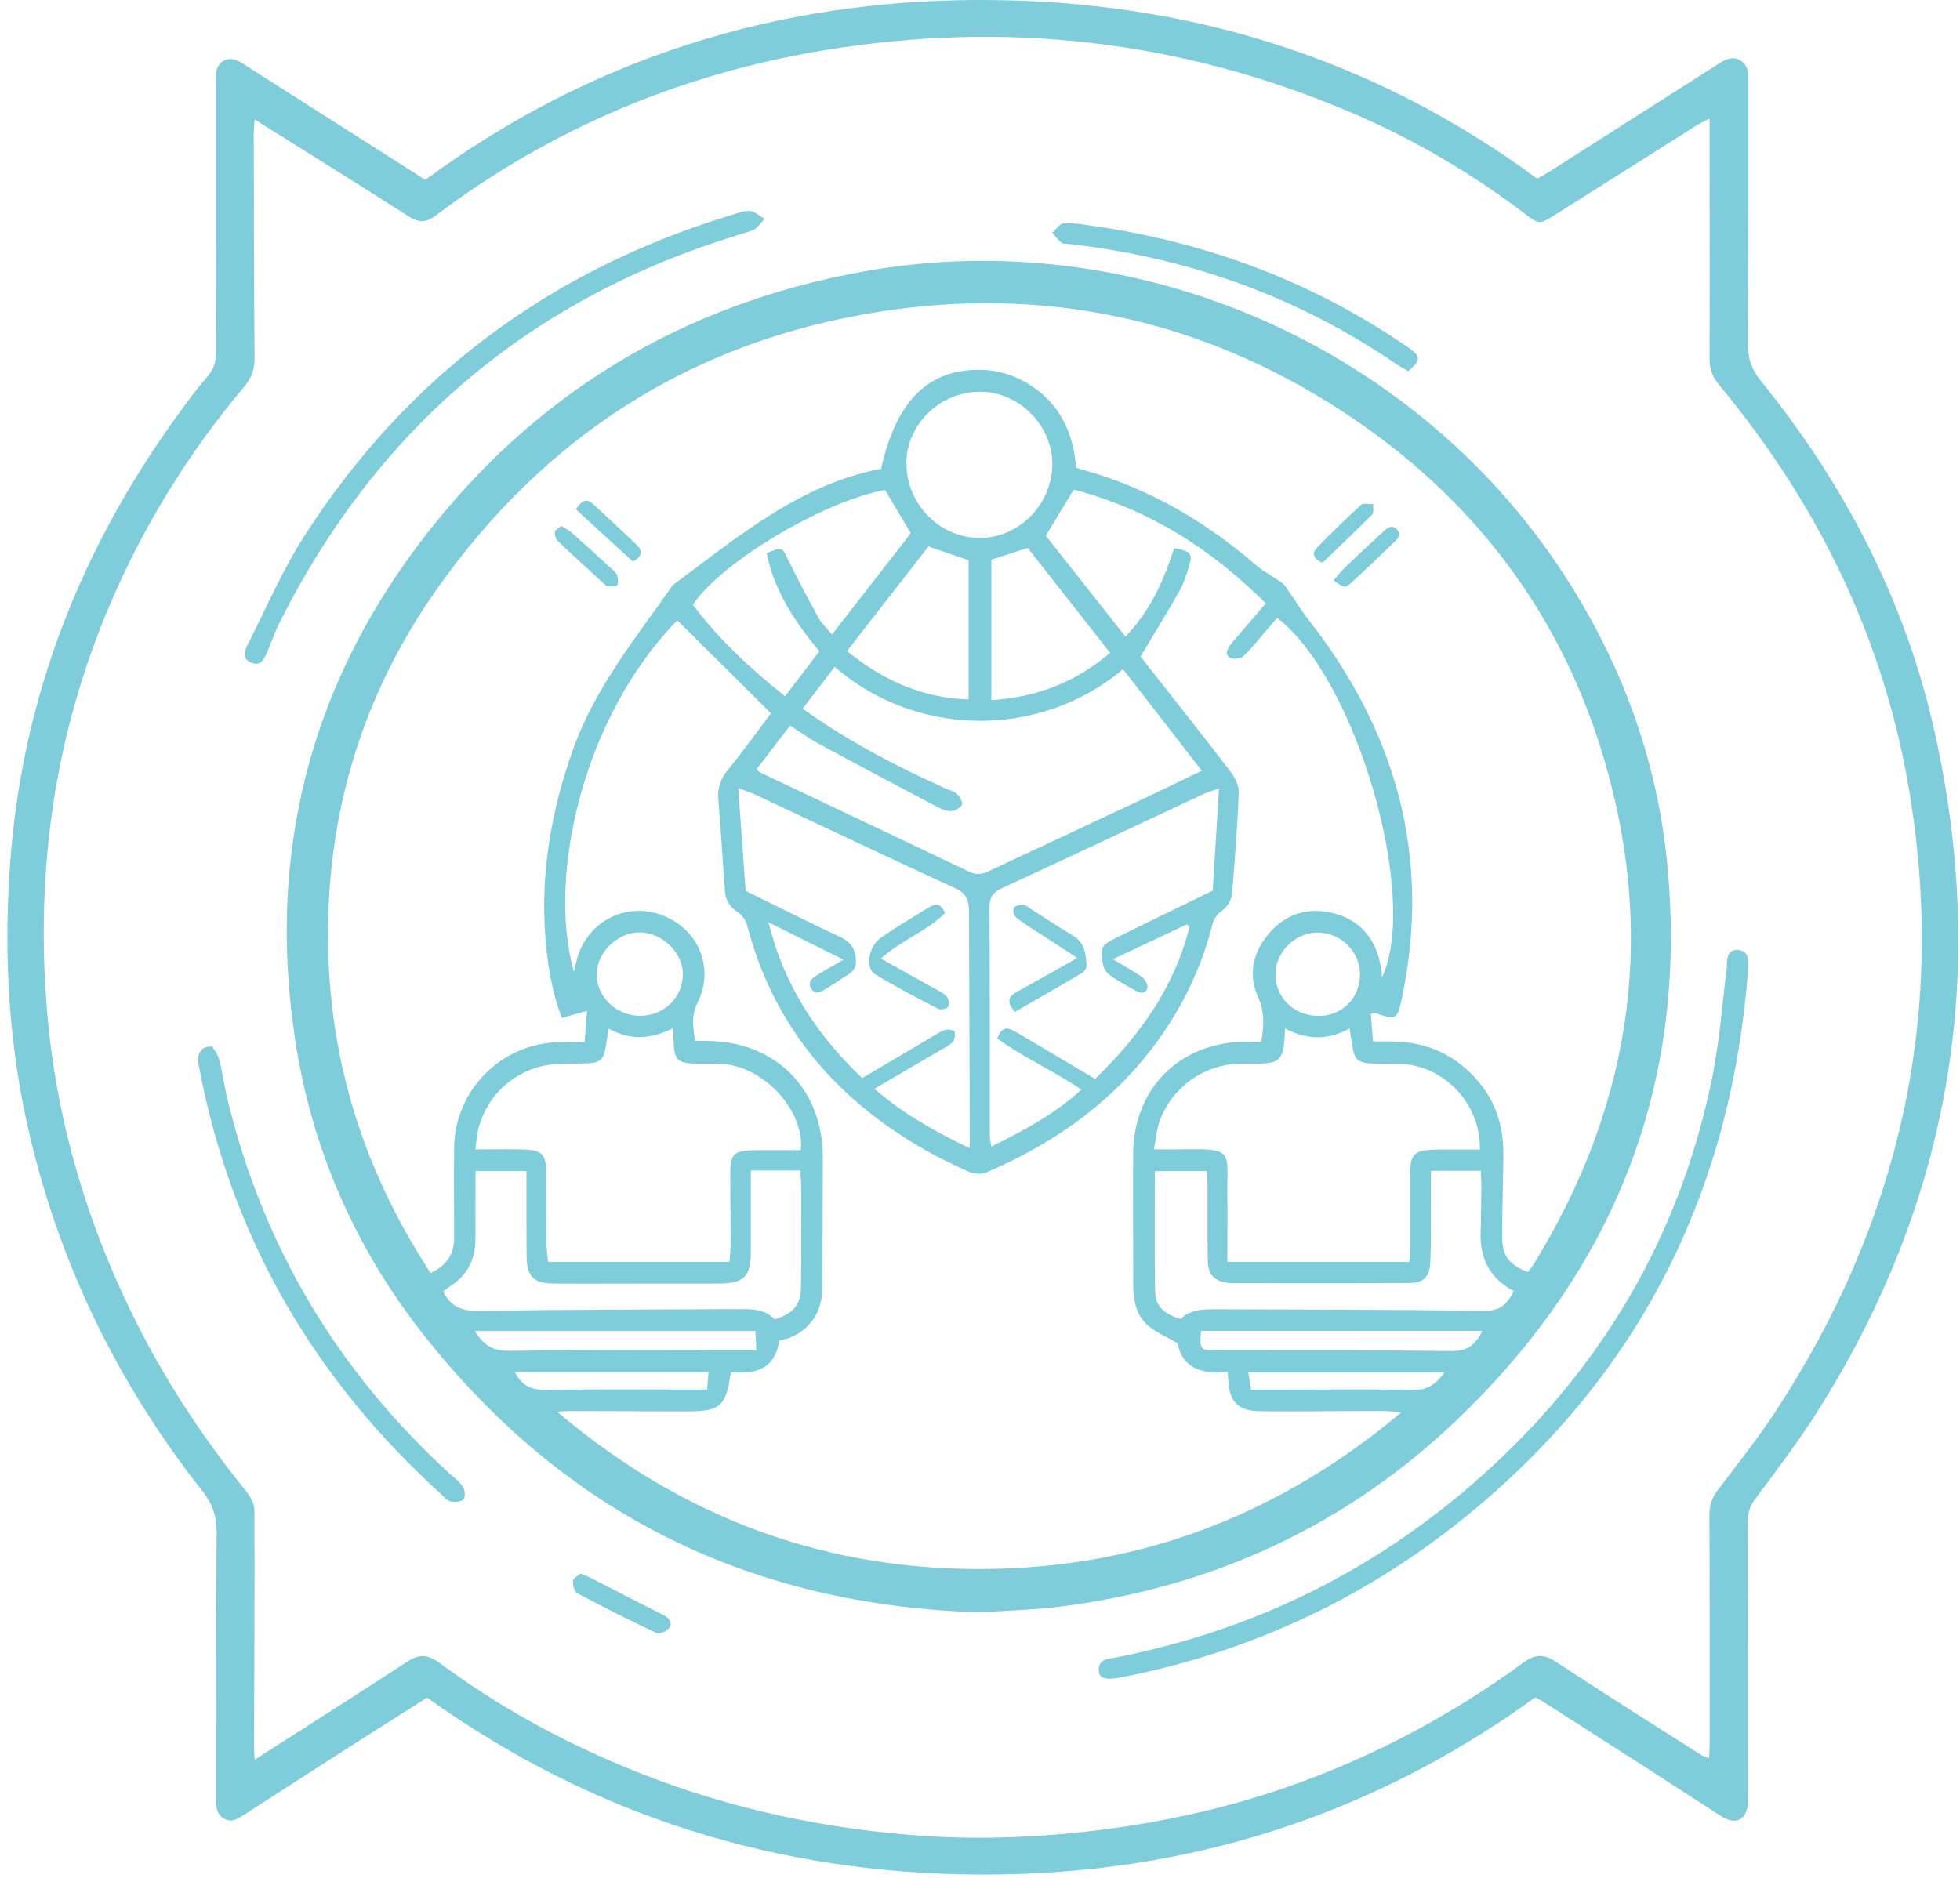 <svg width="264" height="253" viewBox="0 0 264 253" fill="none" xmlns="http://www.w3.org/2000/svg">
<path d="M57.28 24.23C79.61 7.8 104.66 0 132.15 0C159.61 0 184.7 7.62 207.06 24.07C207.63 23.74 208.22 23.43 208.78 23.07C216.14 18.38 223.51 13.68 230.87 8.99C231.04 8.88 231.22 8.78 231.39 8.66C232.32 8.05 233.29 7.49 234.4 8.14C235.5 8.78 235.5 9.91 235.5 11.02C235.49 22.8 235.52 34.59 235.43 46.37C235.42 48.32 235.95 49.8 237.17 51.31C248.5 65.3 256.64 80.96 260.57 98.55C267.83 131.05 262.77 161.59 244.99 189.87C242.37 194.04 239.37 197.99 236.42 201.95C235.67 202.96 235.41 203.91 235.42 205.1C235.45 217.15 235.46 229.21 235.47 241.26C235.47 241.8 235.49 242.35 235.45 242.88C235.27 245.21 233.81 245.95 231.84 244.69C228.48 242.54 225.14 240.35 221.78 238.19C217.17 235.23 212.55 232.27 207.94 229.32C207.6 229.1 207.24 228.94 206.78 228.69C184.51 244.82 159.56 252.64 132.12 252.55C104.8 252.46 79.87 244.71 57.53 228.72C54.04 230.93 50.62 233.08 47.21 235.27C42.42 238.34 37.65 241.42 32.87 244.5C32.07 245.01 31.29 245.59 30.25 245.05C29.14 244.48 29.12 243.47 29.12 242.43C29.12 230.44 29.08 218.46 29.18 206.47C29.2 204.31 28.64 202.64 27.31 200.95C16.18 186.83 8.37 171.08 4.15 153.56C1.23 141.55 0.49 129.38 1.31 117.08C2.83 94.15 10.9 73.66 24.44 55.22C25.52 53.75 26.6 52.26 27.81 50.9C28.78 49.82 29.14 48.7 29.14 47.24C29.09 35.19 29.1 23.13 29.1 11.08C29.1 10.61 29.05 10.12 29.13 9.66C29.39 8.29 30.58 7.61 31.88 8.12C32.44 8.34 32.94 8.72 33.45 9.05C41.33 14.06 49.2 19.08 57.27 24.22L57.28 24.23ZM34.3 16.11C34.25 16.85 34.18 17.3 34.18 17.75C34.2 27.91 34.21 38.07 34.29 48.22C34.3 49.74 33.89 50.91 32.91 52.08C25.28 61.15 19.12 71.15 14.54 82.09C7.33 99.28 4.82 117.19 6.3 135.73C7.54 151.26 11.97 165.85 19.12 179.64C23.03 187.18 27.74 194.19 33.07 200.8C33.67 201.54 34.27 202.56 34.27 203.45C34.32 214.08 34.25 224.71 34.22 235.34C34.22 235.84 34.27 236.34 34.31 237.08C34.98 236.65 35.42 236.37 35.86 236.08C42.18 232.03 48.53 228.01 54.82 223.89C56.41 222.85 57.62 222.86 59.18 224.02C66.87 229.74 75.2 234.33 84.05 238.02C96.4 243.17 109.26 246.12 122.56 247.21C129.85 247.81 137.16 247.68 144.46 246.96C154.54 245.96 164.37 243.95 173.92 240.57C185.16 236.59 195.58 231.03 205.2 223.99C206.73 222.87 207.93 222.81 209.56 223.88C216 228.13 222.53 232.23 229.04 236.38C229.35 236.58 229.73 236.68 230.2 236.88C230.23 236.18 230.28 235.64 230.28 235.11C230.28 224.75 230.3 214.39 230.25 204.03C230.25 202.72 230.62 201.73 231.41 200.7C234.07 197.2 236.81 193.74 239.22 190.07C255.73 164.83 262.08 137.28 257.31 107.41C253.98 86.54 245.06 68.15 231.6 51.92C230.73 50.87 230.27 49.86 230.27 48.46C230.31 38.51 230.27 28.55 230.27 18.6C230.27 17.82 230.27 17.05 230.27 15.98C229.5 16.37 229.08 16.55 228.7 16.79C222.29 20.83 215.89 24.89 209.48 28.93C207.32 30.29 207.31 30.26 205.22 28.67C197.96 23.16 190.12 18.61 181.75 15.06C158.98 5.39 135.35 2.75 110.97 6.78C91.74 9.96 74.25 17.31 58.66 29.06C57.35 30.05 56.38 30 55.04 29.15C48.26 24.81 41.43 20.57 34.31 16.1L34.3 16.11Z" fill="#7FCCDB"/>
<path d="M132.02 217.23C101.02 216.31 75.99 203.93 56.96 179.71C47.79 168.04 41.99 154.76 39.76 140.11C36 115.42 41.54 92.85 56.69 72.94C71.76 53.13 91.78 41.01 116.26 36.59C153.38 29.88 191.69 46.99 211.61 78.89C218.93 90.62 223.41 103.35 224.64 117.14C227.24 146.25 217.45 170.81 196.63 190.92C181.73 205.31 163.73 213.74 143.14 216.41C139.39 216.9 135.59 216.98 132.02 217.23ZM205.8 171.37C206.07 171.02 206.29 170.77 206.47 170.49C219.36 149.66 223.06 127.34 216.47 103.7C210.74 83.13 198.6 67 180.7 55.35C161.61 42.94 140.63 38.48 118.24 42.03C93.21 46 73.35 58.74 58.77 79.47C49.92 92.05 45.06 106.14 44.29 121.51C43.44 138.46 47.44 154.25 56.28 168.78C56.83 169.68 57.39 170.57 57.98 171.53C60.15 170.5 61.17 169 61.17 166.81C61.17 162.75 61.13 158.68 61.17 154.62C61.26 146.96 67.36 140.73 75.04 140.41C76.18 140.36 77.32 140.41 78.74 140.41C78.86 138.9 78.97 137.57 79.07 136.18C77.76 136.56 76.77 136.84 75.67 137.15C74.2 133.2 73.66 129.38 73.41 125.56C72.87 117.14 74.33 109.02 77.15 101.06C80.12 92.67 85.66 85.92 90.65 78.8C99.37 72.36 107.71 65.24 118.68 63.16C120.64 54.29 124.77 50.03 131.33 49.83C134.37 49.73 137.08 50.62 139.5 52.39C143.08 55 144.61 58.74 144.94 63.02C145.33 63.14 145.58 63.22 145.84 63.29C154.61 65.72 162.26 70.17 169.12 76.09C170.17 76.99 171.43 77.64 172.57 78.44C172.84 78.63 173.07 78.9 173.26 79.17C174.26 80.6 175.16 82.1 176.23 83.47C188.07 98.59 192.82 115.45 188.83 134.47C188.21 137.42 188.08 137.46 185.21 136.47C185.11 136.44 184.97 136.52 184.64 136.61C184.74 137.81 184.84 139.03 184.94 140.31C186 140.31 186.74 140.31 187.48 140.31C192.23 140.35 196.16 142.15 199.21 145.8C201.62 148.69 202.56 152.09 202.5 155.8C202.45 159.39 202.34 162.98 202.33 166.56C202.33 169.17 203.22 170.39 205.77 171.37H205.8ZM75.02 190.18C92.06 204.64 111.66 211.85 133.93 211.37C154.69 210.93 172.86 203.61 188.71 190.32C187.63 190.1 186.62 190.1 185.61 190.1C180.33 190.11 175.05 190.17 169.76 190.13C166.79 190.11 165.57 188.87 165.44 185.96C165.43 185.64 165.39 185.32 165.34 184.81C161.84 185.23 159.21 184.25 158.61 180.96C157.11 180.1 155.86 179.58 154.84 178.77C153.05 177.35 152.64 175.29 152.64 173.11C152.64 167.22 152.59 161.33 152.63 155.44C152.69 146.76 158.71 140.62 167.36 140.35C168.22 140.32 169.08 140.35 169.88 140.35C170.29 138.09 170.33 136.25 169.42 134.23C168.07 131.22 168.82 128.19 170.97 125.71C173.12 123.23 175.93 122.25 179.2 122.94C183.39 123.83 185.83 126.9 186.16 131.66C191.21 120.83 182.67 91.42 172.02 83.24C171.55 83.79 171.08 84.36 170.59 84.91C169.57 86.09 168.61 87.33 167.49 88.39C167.12 88.74 166.19 88.87 165.74 88.65C164.96 88.26 165.26 87.5 165.7 86.92C166.06 86.43 166.48 85.98 166.87 85.52C168.05 84.14 169.23 82.76 170.49 81.29C163.07 73.84 154.55 68.56 144.63 65.96C143.31 68.14 142.13 70.08 140.86 72.17C144.38 76.63 147.95 81.16 151.59 85.77C155.01 82.24 156.78 78.09 158.16 73.85C160.4 74.27 160.67 74.58 160.18 76.21C159.83 77.37 159.46 78.56 158.87 79.61C157.22 82.53 155.45 85.39 153.63 88.44C153.68 88.51 153.92 88.83 154.16 89.14C158.01 94.04 161.88 98.91 165.67 103.86C166.29 104.67 166.89 105.78 166.85 106.74C166.69 111.2 166.33 115.65 165.99 120.1C165.91 121.21 165.42 122.11 164.44 122.82C163.9 123.2 163.46 123.93 163.3 124.58C161.95 129.88 159.71 134.77 156.61 139.27C150.63 147.96 142.42 153.85 132.85 157.97C132.16 158.27 131.09 158.14 130.38 157.82C128.16 156.82 125.97 155.74 123.88 154.51C112.16 147.63 104.07 137.91 100.61 124.58C100.45 123.96 99.94 123.3 99.4 122.93C98.37 122.22 97.74 121.37 97.65 120.12C97.35 115.94 97.08 111.76 96.75 107.58C96.63 106.07 97.1 104.87 98.07 103.69C100.11 101.19 101.99 98.56 103.85 96.1C99.54 91.82 95.38 87.69 91.23 83.57C78.58 96.53 73.66 117.97 77.29 130.92C77.49 130.15 77.66 129.29 77.95 128.47C79.66 123.77 84.76 121.51 89.37 123.37C94.16 125.31 96.25 130.47 93.96 135.08C93.09 136.82 93.32 138.42 93.66 140.24C94.21 140.24 94.68 140.24 95.14 140.24C104.43 140.25 110.85 146.68 110.83 155.96C110.82 161.58 110.78 167.2 110.78 172.82C110.78 174.61 110.58 176.33 109.48 177.83C108.35 179.36 106.85 180.29 104.96 180.59C104.4 184.57 101.63 185.17 98.43 184.85C97.79 189.53 97.05 190.16 92.37 190.15C87.16 190.14 81.94 190.12 76.73 190.11C76.15 190.11 75.58 190.16 75 190.19L75.02 190.18ZM107.88 154.94C107.88 154.17 107.91 153.84 107.88 153.51C107.34 148.47 102.33 143.65 97.25 143.34C95.83 143.25 94.4 143.36 92.99 143.27C91.37 143.17 90.89 142.62 90.77 140.99C90.72 140.28 90.69 139.57 90.64 138.54C87.61 140.04 84.82 140.18 81.99 138.58C81.84 139.52 81.72 140.18 81.62 140.84C81.32 142.82 80.9 143.21 78.85 143.27C77.63 143.31 76.41 143.27 75.2 143.33C70.05 143.59 65.8 147 64.45 152.01C64.21 152.88 64.18 153.81 64.03 154.86C66.47 154.86 68.62 154.8 70.77 154.88C72.95 154.96 73.53 155.57 73.56 157.74C73.6 160.92 73.56 164.1 73.6 167.29C73.6 168.2 73.74 169.11 73.82 170.01H98.25C98.31 169.08 98.42 168.28 98.41 167.48C98.41 164.43 98.37 161.39 98.36 158.34C98.34 155.48 98.78 155.01 101.61 154.96C103.63 154.93 105.65 154.96 107.89 154.96L107.88 154.94ZM165.33 170.01H189.85C189.89 169.23 189.95 168.57 189.95 167.91C189.95 164.6 189.95 161.28 189.95 157.97C189.96 155.58 190.52 155.01 192.94 154.9C193.75 154.86 194.56 154.88 195.37 154.88C196.7 154.88 198.02 154.88 199.32 154.88C199.53 149.03 194.83 143.84 189.18 143.37C187.7 143.25 186.21 143.35 184.72 143.28C182.94 143.2 182.44 142.72 182.17 141.05C182.05 140.29 181.93 139.53 181.78 138.57C178.77 140.2 175.97 140.09 173.11 138.57C173.05 139.35 173.02 139.88 172.97 140.42C172.78 142.65 172.17 143.23 169.91 143.29C168.9 143.32 167.88 143.26 166.87 143.3C162 143.49 157.72 146.61 156.14 151.21C155.77 152.29 155.69 153.48 155.44 154.85C156.99 154.85 158.13 154.87 159.27 154.85C166.29 154.69 165.26 155.16 165.32 160.93C165.35 163.89 165.32 166.85 165.32 170.01H165.33ZM151.27 90.16C139.91 99.69 123.26 99.27 112.42 89.84C110.99 91.71 109.58 93.57 108.12 95.48C114.26 99.89 120.79 103.27 127.52 106.3C128.01 106.52 128.61 106.64 128.96 107.01C129.31 107.38 129.73 108.18 129.56 108.46C129.29 108.9 128.57 109.27 128.03 109.28C127.4 109.29 126.72 108.96 126.13 108.65C120.81 105.85 115.5 103.03 110.22 100.17C108.94 99.48 107.75 98.6 106.42 97.75C104.84 99.81 103.37 101.72 101.89 103.65C102.14 103.85 102.28 104.01 102.45 104.1C111.85 108.57 121.27 113.01 130.66 117.5C131.67 117.98 132.45 117.71 133.33 117.3C140.61 113.88 147.9 110.48 155.18 107.06C157.37 106.03 159.53 104.96 161.87 103.83C158.27 99.19 154.81 94.72 151.27 90.16ZM130.62 154.7C130.62 153.27 130.62 152.19 130.62 151.11C130.59 141.7 130.55 132.29 130.52 122.89C130.52 121.47 130.28 120.41 128.71 119.69C119.68 115.55 110.71 111.27 101.71 107.05C101.12 106.78 100.5 106.58 99.44 106.17C99.8 111.12 100.12 115.67 100.43 120.02C104.93 122.23 109.02 124.31 113.18 126.25C114.58 126.91 115.17 127.78 115.29 129.33C115.4 130.79 114.43 131.17 113.55 131.75C112.82 132.24 112.08 132.72 111.33 133.18C110.63 133.61 109.8 134.16 109.23 133.16C108.69 132.21 109.55 131.69 110.24 131.26C111.2 130.66 112.2 130.12 113.62 129.3C110.11 127.55 107 126 103.51 124.26C105.64 132.91 110.1 139.49 116.13 145.25C119.48 143.27 122.62 141.41 125.76 139.56C126.28 139.25 126.8 138.89 127.38 138.74C127.76 138.64 128.56 138.83 128.59 139C128.68 139.44 128.6 140.1 128.31 140.4C127.8 140.92 127.09 141.24 126.45 141.61C123.62 143.28 120.78 144.94 117.78 146.7C121.68 150.06 125.89 152.44 130.61 154.69L130.62 154.7ZM149.92 129.24C151.52 130.21 152.77 130.88 153.9 131.71C154.28 131.99 154.67 132.78 154.54 133.15C154.24 133.99 153.47 133.77 152.84 133.41C151.67 132.74 150.46 132.11 149.39 131.3C148.93 130.95 148.58 130.24 148.51 129.65C148.25 127.53 148.38 127.32 150.33 126.36C154.56 124.26 158.82 122.21 163.35 119.99C163.62 115.56 163.89 111.07 164.19 106.23C163.21 106.58 162.63 106.73 162.1 106.98C153.04 111.22 144 115.49 134.92 119.68C133.67 120.26 133.27 120.97 133.28 122.3C133.33 132.45 133.3 142.59 133.31 152.74C133.31 153.24 133.42 153.74 133.51 154.48C137.97 152.29 142.1 150.07 145.66 146.8C141.92 144.28 137.84 142.47 134.33 139.92C134.85 138.44 135.59 138.34 136.53 138.87C137.41 139.37 138.29 139.88 139.16 140.4C141.94 142.05 144.71 143.69 147.51 145.36C153.56 139.48 158.2 132.98 160.21 124.89C160.09 124.77 159.98 124.66 159.86 124.54C156.7 126.03 153.54 127.52 149.91 129.23L149.92 129.24ZM192.74 157.73C192.74 159.38 192.74 160.79 192.74 162.21C192.72 164.85 192.78 167.49 192.65 170.12C192.56 171.97 191.77 172.83 190.01 172.85C181.89 172.92 173.77 172.88 165.65 172.88C165.58 172.88 165.52 172.86 165.45 172.85C163.49 172.56 162.71 171.78 162.68 169.78C162.62 166.53 162.66 163.28 162.65 160.03C162.65 159.3 162.58 158.57 162.54 157.78H155.55C155.55 163.29 155.5 168.63 155.58 173.97C155.61 175.94 156.78 177.06 159.05 177.7C160.26 176.48 161.86 176.38 163.52 176.39C175.63 176.45 187.75 176.43 199.86 176.61C202.02 176.64 203.01 175.74 203.9 173.94C200.68 172.25 199.32 169.57 199.43 166.07C199.5 163.91 199.51 161.74 199.53 159.57C199.53 158.98 199.48 158.4 199.45 157.74H192.75L192.74 157.73ZM101.13 157.71C101.13 161.5 101.13 165.08 101.13 168.65C101.12 172.04 100.22 172.92 96.76 172.93C93.65 172.94 90.54 172.93 87.42 172.93C83.16 172.93 78.9 172.96 74.63 172.93C71.87 172.91 70.96 171.99 70.93 169.29C70.9 166.65 70.91 164.01 70.91 161.38C70.91 160.19 70.91 159 70.91 157.77H64.05C64.05 158.58 64.05 159.25 64.05 159.91C64.05 162.28 64.05 164.65 64.03 167.01C64.03 169.72 62.92 171.84 60.62 173.31C60.29 173.52 59.99 173.78 59.7 174C60.7 176.05 62.2 176.65 64.44 176.61C76.28 176.43 88.12 176.44 99.95 176.37C101.61 176.36 103.2 176.51 104.36 177.76C106.91 176.93 107.86 175.79 107.89 173.37C107.94 168.84 107.92 164.31 107.91 159.77C107.91 159.11 107.83 158.46 107.79 157.69H101.13V157.71ZM105.76 93.79C107.34 91.72 108.84 89.75 110.36 87.75C107.03 83.73 104.27 79.58 103.27 74.52C105.37 73.66 105.34 73.72 106.13 75.35C107.43 78.01 108.82 80.64 110.25 83.24C110.68 84.02 111.39 84.66 112.07 85.48C115.4 81.21 118.55 77.15 121.7 73.1C122.07 72.62 122.42 72.13 122.66 71.8C121.46 69.79 120.34 67.9 119.21 66.01C110.96 67.5 97.09 75.76 93.33 81.48C96.81 86.15 101.07 90.07 105.75 93.81L105.76 93.79ZM141.74 62.66C141.83 57.48 137.42 52.9 132.23 52.78C126.84 52.65 122.2 56.97 122.09 62.22C121.98 67.68 126.31 72.3 131.7 72.47C137.03 72.64 141.64 68.13 141.74 62.66ZM114.08 87.72C118.97 91.67 124.21 94.04 130.47 94.24V75.48C128.63 74.84 126.94 74.26 125.06 73.62C121.49 78.2 117.85 82.88 114.07 87.73L114.08 87.72ZM138.43 73.82C136.61 74.41 135.04 74.92 133.53 75.4V94.33C139.66 93.94 144.86 91.91 149.53 87.96C145.78 83.18 142.13 78.53 138.43 73.82ZM161.78 179.32C161.56 181.79 161.64 181.93 163.83 181.93C174.44 181.96 185.04 181.9 195.65 182.02C197.77 182.04 198.77 181.05 199.68 179.31H161.77L161.78 179.32ZM101.88 181.94C101.83 180.88 101.79 180.15 101.75 179.32H63.95C65.1 181.21 66.38 182.04 68.6 182C78.68 181.85 88.77 181.93 98.85 181.93H101.87L101.88 181.94ZM86.2 136.85C89.37 136.88 91.91 134.47 91.98 131.35C92.05 128.39 89.17 125.58 86.08 125.62C83.18 125.65 80.46 128.28 80.37 131.13C80.28 134.21 82.94 136.83 86.19 136.86L86.2 136.85ZM183.19 131.24C183.15 128.15 180.58 125.64 177.44 125.64C174.41 125.64 171.74 128.35 171.79 131.36C171.85 134.55 174.46 136.95 177.8 136.87C180.88 136.8 183.22 134.35 183.18 131.23L183.19 131.24ZM168.51 187.23C169.57 187.23 170.38 187.23 171.18 187.23C177.59 187.23 184 187.14 190.41 187.26C192.36 187.29 193.47 186.42 194.57 184.91H168.14C168.27 185.71 168.36 186.35 168.5 187.23H168.51ZM69.35 184.84C70.31 186.87 71.82 187.31 73.84 187.27C80.12 187.14 86.41 187.21 92.69 187.21C93.49 187.21 94.28 187.21 95.24 187.21C95.32 186.3 95.37 185.62 95.44 184.84H69.35Z" fill="#7FCCDB"/>
<path d="M235.49 130.17C233.4 159.57 221.55 184.1 198.87 203.14C184.86 214.9 168.83 222.54 150.84 226.02C148.96 226.38 148.04 226.12 148 225.11C147.93 223.45 149.27 223.51 150.39 223.29C170.37 219.34 187.73 210.29 202.42 196.21C217.16 182.08 226.65 164.98 230.67 144.95C231.64 140.13 231.98 135.18 232.6 130.28C232.62 130.15 232.6 130.01 232.6 129.87C232.63 128.83 232.89 127.85 234.16 127.99C235.35 128.12 235.56 129.1 235.46 130.16L235.49 130.17Z" fill="#7FCCDB"/>
<path d="M102.98 29.46C102.34 30.16 102.06 30.65 101.64 30.88C100.99 31.23 100.25 31.4 99.54 31.62C71.54 40.17 50.95 57.53 37.77 83.66C37.07 85.04 36.55 86.52 35.95 87.95C35.56 88.87 35.09 89.77 33.87 89.3C32.61 88.81 32.9 87.77 33.33 86.91C35.84 81.97 38.03 76.83 41.01 72.19C54.83 50.66 74.17 36.34 98.64 28.93C99.41 28.7 100.22 28.37 101 28.42C101.59 28.45 102.14 29 102.98 29.47V29.46Z" fill="#7FCCDB"/>
<path d="M28.6 141.02C28.83 141.44 29.34 142.04 29.52 142.73C29.98 144.56 30.24 146.45 30.68 148.28C35.5 168.04 45.5 184.73 60.48 198.46C61.13 199.05 61.88 199.59 62.35 200.3C62.64 200.74 62.71 201.69 62.43 202.01C62.12 202.36 61.27 202.37 60.69 202.28C60.28 202.22 59.92 201.76 59.57 201.44C42.25 185.77 31.08 166.62 26.78 143.57C26.47 141.93 27.03 140.91 28.6 141.01V141.02Z" fill="#7FCCDB"/>
<path d="M189.699 50.01C189.109 49.67 188.569 49.4 188.079 49.06C174.749 39.94 159.999 34.68 143.979 32.87C143.639 32.83 143.22 32.9 142.99 32.71C142.51 32.33 142.139 31.81 141.729 31.35C142.249 30.91 142.749 30.12 143.289 30.09C144.619 30.02 145.98 30.26 147.32 30.45C162.41 32.64 176.379 37.79 189.029 46.37C189.309 46.56 189.599 46.74 189.869 46.95C191.389 48.08 191.389 48.51 189.689 50.01H189.699Z" fill="#7FCCDB"/>
<path d="M78.23 211.99C78.84 212.27 79.279 212.44 79.689 212.65C82.629 214.15 85.569 215.67 88.519 217.17C88.819 217.32 89.139 217.45 89.43 217.61C90.15 218.03 90.669 218.67 90.079 219.41C89.76 219.81 88.82 220.19 88.43 220.01C84.829 218.31 81.279 216.53 77.769 214.66C77.359 214.44 77.139 213.52 77.18 212.95C77.2 212.6 77.879 212.29 78.24 211.98L78.23 211.99Z" fill="#7FCCDB"/>
<path d="M75.63 70.86C76.14 71.19 76.63 71.43 77.02 71.77C78.88 73.43 80.72 75.11 82.56 76.8C82.8 77.02 83.08 77.3 83.15 77.6C83.25 78.01 83.33 78.62 83.11 78.86C82.89 79.09 82.29 78.98 81.85 78.98C81.74 78.98 81.61 78.87 81.51 78.78C79.37 76.82 77.22 74.88 75.13 72.88C74.85 72.61 74.69 72.04 74.74 71.64C74.78 71.36 75.28 71.14 75.63 70.85V70.86Z" fill="#7FCCDB"/>
<path d="M178.14 75.81C176.82 75.27 176.69 74.52 177.38 73.8C179.3 71.82 181.28 69.89 183.32 68.03C183.64 67.74 184.4 67.94 184.95 67.91C184.92 68.39 185.08 69.06 184.82 69.32C182.61 71.55 180.32 73.71 178.14 75.81Z" fill="#7FCCDB"/>
<path d="M77.57 68.62C78.44 67.29 79.12 67.2 79.87 67.89C81.84 69.72 83.82 71.54 85.76 73.4C86.53 74.14 86.63 74.9 85.24 75.66C82.74 73.36 80.16 70.99 77.57 68.61V68.62Z" fill="#7FCCDB"/>
<path d="M179.63 78.18C180.21 77.52 180.66 76.93 181.18 76.43C182.89 74.79 184.62 73.18 186.37 71.58C186.87 71.12 187.46 70.63 188.13 71.31C188.8 72 188.28 72.57 187.79 73.04C185.89 74.87 183.99 76.71 182.04 78.48C181.15 79.29 181.02 79.23 179.63 78.18Z" fill="#7FCCDB"/>
<path d="M118.66 129.15C121.11 130.52 123.449 131.82 125.779 133.13C126.369 133.46 127.029 133.74 127.459 134.22C127.749 134.54 127.919 135.28 127.739 135.62C127.589 135.9 126.729 136.1 126.389 135.93C123.519 134.44 120.639 132.94 117.879 131.27C116.509 130.44 116.96 127.55 118.61 126.37C120.42 125.08 122.349 123.96 124.239 122.78C124.579 122.56 124.939 122.37 125.279 122.16C126.179 121.6 126.8 121.86 127.29 123.02C124.86 125.46 121.439 126.63 118.64 129.15H118.66Z" fill="#7FCCDB"/>
<path d="M136.71 136.33C135.33 134.77 136.07 134.14 137.04 133.59C139.22 132.37 141.4 131.15 143.58 129.93C143.98 129.71 144.37 129.47 145.09 129.05C142.88 127.62 140.87 126.32 138.87 125.01C138.14 124.53 137.37 124.07 136.75 123.47C136.51 123.24 136.41 122.53 136.59 122.27C136.78 121.99 137.37 121.92 137.79 121.88C138.02 121.86 138.28 122.08 138.51 122.23C140.5 123.5 142.45 124.84 144.49 126.03C146.09 126.97 146.25 128.48 146.35 130.04C146.37 130.37 146.1 130.87 145.82 131.04C142.82 132.82 139.79 134.55 136.72 136.32L136.71 136.33Z" fill="#7FCCDB"/>
</svg>
